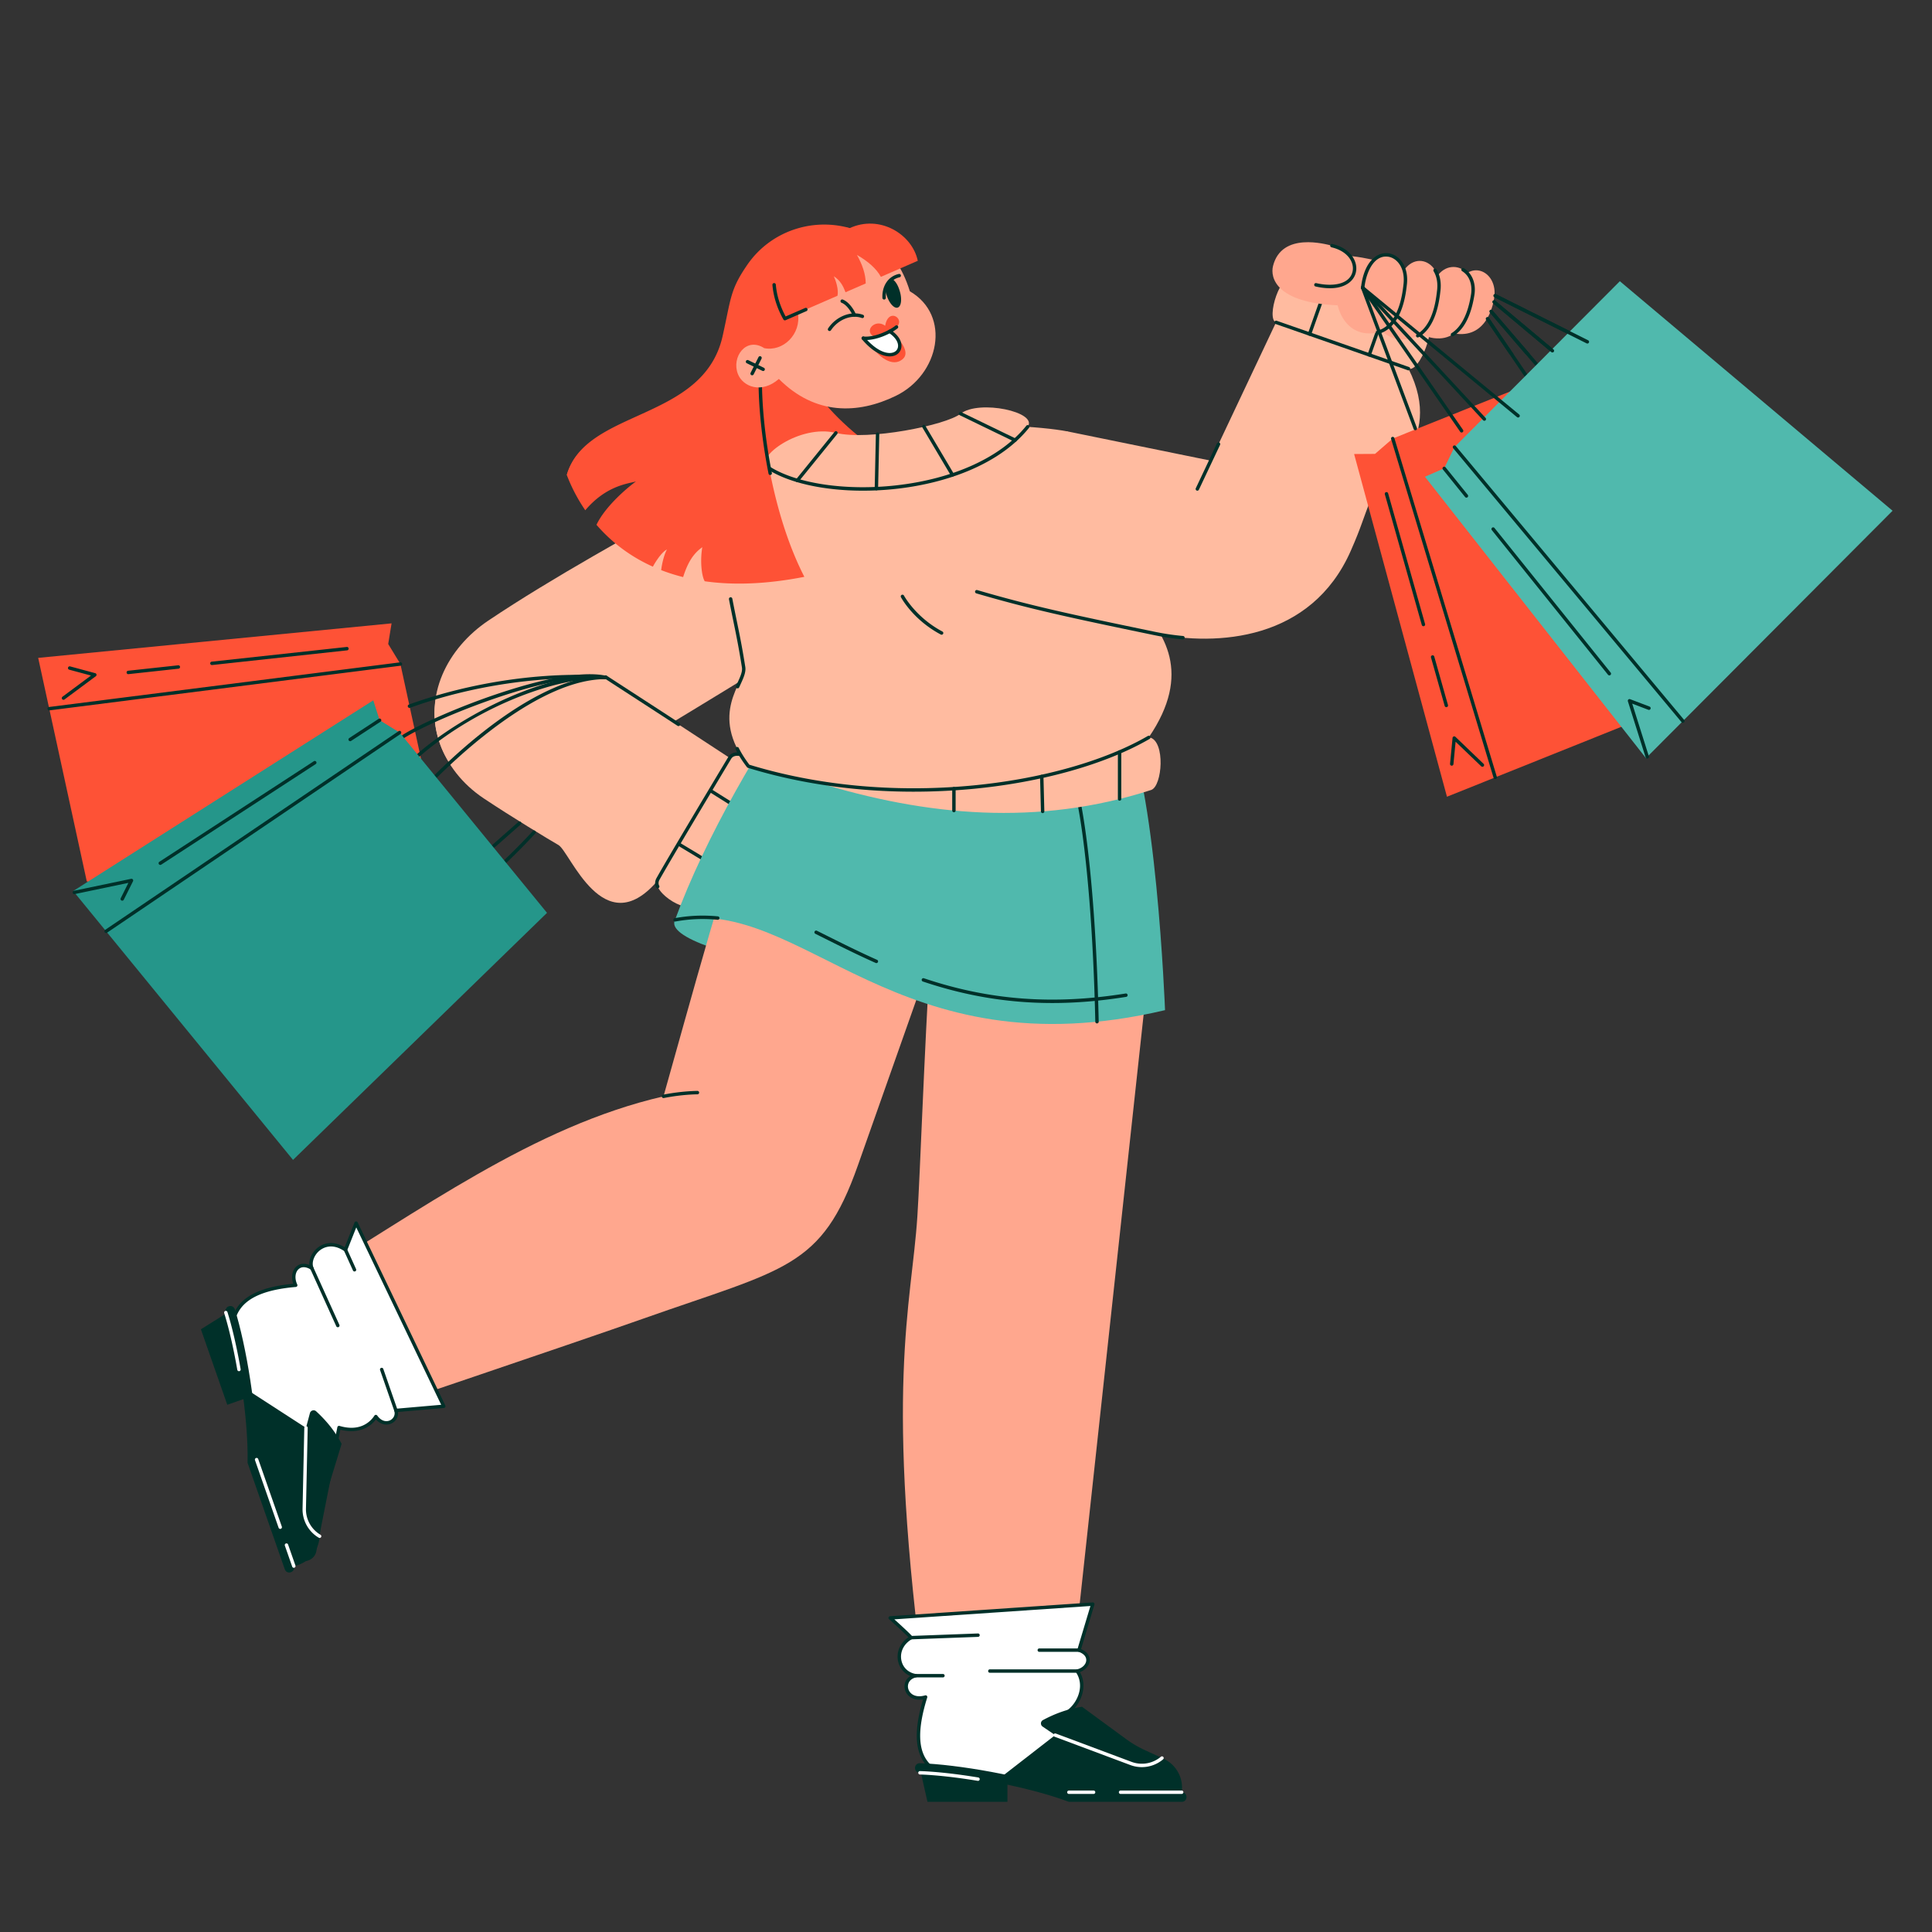 <svg xmlns="http://www.w3.org/2000/svg" fill="none" viewBox="0 0 560 560" width="560" height="560"><rect x="0" y="0" width="560" height="560" fill="#333333" stroke="none"/><defs><clipPath id="assetClipPath_i8ZDWts2"><path d="m0 0 h 1700 v 1700 h -1700 v -1700 z" id="path_Imp4uAY7" fill="#ffffff" /></clipPath><clipPath id="clipPath__a63qHmY"><path d="m0 0 h 90.458 v 85.573 h -90.458 v -85.573 z" id="path_m8rDfOyR" /></clipPath><clipPath id="clipPath_JqfxCBYJ"><path d="m0 0 h 1137.499 v 1387.664 h -1137.499 v -1387.664 z" id="path_xMCYKEbS" /></clipPath><clipPath id="clipPath_5yiyQY7P"><path d="m0 0 h 263.605 v 391.934 h -263.605 v -391.934 z" id="path_BQs7huj-" /></clipPath><clipPath id="clipPath_5FZkmqYW"><path d="m0 0 h 417.097 v 404.895 h -417.097 v -404.895 z" id="path_dYvIjLRZ" /></clipPath><clipPath id="clipPath_0lCqk6JG"><path d="m0 0 h 268.597 v 391.934 h -268.597 v -391.934 z" id="path_smCz27KJ" /></clipPath><clipPath id="clipPath_F_UK6z2B"><path d="m0 0 h 90.458 v 52.737 h -90.458 v -52.737 z" id="path_bImo4rFN" /></clipPath><clipPath id="clipPath_WY4oV2hy"><path d="m0 0 h 139.004 v 129.565 h -139.004 v -129.565 z" id="path_RZQ_nH9b" /></clipPath><clipPath id="clipPath_U0w53phx"><path d="m0 0 h 179.419 v 174.474 h -179.419 v -174.474 z" id="path_B44zeRjF" /></clipPath><clipPath id="clipPath_i8BYZhLu"><path d="m0 0 h 417.097 v 404.895 h -417.097 v -404.895 z" id="path_uPzYog45" /></clipPath></defs><g transform="" data-asset-index="0"><g clip-path="url(#assetClipPath_i8ZDWts2)" transform="scale(0.329 0.329)" data-asset-index="0"><defs /><g transform="translate(1309.0 259.0) rotate(0.0 45.5 43.0) translate(0.0 0.0) scale(1.006 1.005)" id="oWoMY_hzqH4qkuKX4cEBh"><g clip-path="url(#clipPath__a63qHmY)" transform="matrix(1 0 0 1 0 0)" id="vTT_bQy86dL-VoqdDyCYu"><g fill="#003029" id="cliS23zy2Gd_F4rMly8jP"><path d="M58.334 51.275c-.34 0-.682-.115-.963-.351L6.282 8.103a1.502 1.502 0 0 1-.186-2.114 1.504 1.504 0 0 1 2.114-.185l51.088 42.821a1.5 1.5 0 0 1-.964 2.65zm5.348 34.298a1.5 1.5 0 0 1-1.139-.523L3.536 16.3a1.5 1.5 0 1 1 2.276-1.953l59.008 68.75a1.5 1.5 0 0 1-1.138 2.476zm-19.914 0c-.481 0-.953-.23-1.243-.658L.258 22.565a1.5 1.5 0 1 1 2.483-1.684l42.267 62.351a1.5 1.5 0 0 1-1.24 2.341zm45.189-42.127a1.5 1.5 0 0 1-.67-.158L7.486 2.842A1.5 1.5 0 0 1 8.829.158L89.63 40.604a1.5 1.5 0 0 1-.673 2.842z" fill="#003029" id="sInhaDQAkrgx9yyQz-74D" /></g></g></g><g transform="translate(177.0 197.0) rotate(0.0 570.0 695.0) scale(1.002 1.002)" id="i3u4Prd4hMkTJvED8GJKv"><g clip-path="url(#clipPath_JqfxCBYJ)" transform="matrix(1 0 0 1 0 0)" id="BZrMBjrXVUNaN4x3FNQbB"><path d="M416.891 612.177c-15.958 30.511 224.256 72.247 408.319 69.966-164.245-51.934-361.587-98.246-408.319-69.966z" fill="#50B9AD" id="KhQHgoLWOHyiJzDMhGixa" /><path d="M533.437 124.768c-8.093 14.761 43.522 75.002 112.526 102.234-77.476 118.182-287.246-49.685-324.267-5.983 17.617-58.531 116.681-38.808 137.274-110.639 9.465-33.016 88.652-11.487 74.467 14.388z" fill="#FE5236" id="nFYeoIRTonl-xOc-ZytxF" /><path d="M424.01 247.951c28.422-15.008 61.068-30.336 93.177-41.116 35.596-11.95 85.51-22.946 123.599-27.269 40.921-4.644 98.373-1.37 121.618 3.238L708.241 318.42l-191.927 38.714c.001 0-130.898-88.804-92.304-109.183z" fill="#FFBBA0" id="iKoKbpvTaJFjKXbn0C5SW" /><path d="m762.371 1308.537 69.959-644.686s-187.857-73.776-190.718-26.887c-5.86 96.031-9.2 198.093-11.654 235.889-5.138 79.118-29.601 150.359 7.241 422.643-18.592 59.335 5.877 72.207 49.908 74.013 27.285 1.12 74.071 1.781 130.754 1.667 15.416-.029-55.49-62.639-55.49-62.639z" fill="#FFA78E" id="tejxTF0b3Spmzj9zOHmRJ" /><path d="m784.176 1213.834-178.098 12.121s16.424 14.674 18.383 17.362c-16.085 8.936-12.511 30.894 4.085 33.447-14.553 3.319-9.191 24 8.651 18.734-18.592 59.335 5.878 72.207 49.908 74.013 27.285 1.12 67.122 4.567 123.773 6.491 15.408.523 28.278-1.083 38.218-3.224 8.199-1.766 8.985-13.143 1.095-15.987l-23.924-8.626-63.897-39.627c8.899-5.987 17.325-22.455 8.133-35.859 10.511-2.26 13.906-14.285 1.532-18.383z" fill="#FFFFFF" id="jfqihcMYONI2lJFASZmt8" /><path d="M816.737 1377.601c-1.959 0-3.929-.033-5.91-.101-35.393-1.202-64.301-3.004-87.53-4.45-13.963-.87-26.021-1.621-36.254-2.041-27.757-1.14-43.091-6.589-51.274-18.221-8.161-11.601-8.417-29.687-.77-55.239-5.2.894-9.821-.286-12.939-3.378-2.942-2.916-4.087-7.112-2.99-10.951.741-2.592 2.419-4.722 4.799-6.185-5.779-2.327-9.844-7.264-10.987-13.646-1.417-7.915 2.194-15.752 9.271-20.427-3.13-3.259-11.458-10.873-17.073-15.891a1.498 1.498 0 0 1 .898-2.614l178.098-12.121a1.48 1.48 0 0 1 1.274.561c.307.385.406.896.264 1.366l-11.737 39.115c4.992 2.072 7.793 5.761 7.56 10.069-.24 4.429-3.677 8.379-8.602 10.125 2.897 5.073 3.82 10.88 2.666 16.919-1.316 6.887-5.332 13.686-10.472 17.928l61.896 38.386 23.776 8.572c4.234 1.526 6.775 5.411 6.475 9.896-.302 4.498-3.349 8.019-7.763 8.97-10.367 2.233-21.335 3.358-32.676 3.358zm-179.54-83.604a1.499 1.499 0 0 1 1.431 1.948c-8.124 25.928-8.257 43.957-.406 55.117 7.485 10.641 22.58 15.868 48.944 16.949 10.265.421 22.338 1.174 36.318 2.044 23.209 1.446 52.095 3.246 87.445 4.447 13.197.45 25.934-.626 37.852-3.192 3.732-.803 5.242-3.862 5.401-6.237.158-2.364-.925-5.583-4.499-6.872l-23.924-8.626a1.44 1.44 0 0 1-.282-.137l-63.897-39.627a1.498 1.498 0 0 1-.046-2.519c4.4-2.959 9.514-9.476 11.021-17.362 1.135-5.939-.002-11.611-3.287-16.402a1.499 1.499 0 0 1 .922-2.315c4.661-1.002 8.054-4.261 8.252-7.925.179-3.303-2.328-6.062-6.877-7.568a1.499 1.499 0 0 1-.965-1.854l11.518-38.387-172.396 11.733c4.835 4.36 14.384 13.07 15.953 15.222.253.348.345.787.253 1.207a1.505 1.505 0 0 1-.736.988c-6.973 3.874-10.645 11.031-9.355 18.233 1.185 6.615 6.143 11.374 12.939 12.42a1.5 1.5 0 0 1 .105 2.946c-3.63.827-6.089 2.894-6.925 5.818-.797 2.787.053 5.851 2.218 7.997 2.833 2.81 7.426 3.543 12.6 2.017.139-.043.281-.063.423-.063z" fill="#003029" id="Yta8BWxoM8-kfU3C8NQvi" /><path d="M624.46 1244.816a1.5 1.5 0 0 1-.055-2.999l58.811-2.184c.836-.036 1.524.615 1.555 1.443s-.615 1.523-1.443 1.555l-58.811 2.184-.057.001zm146.044 29.362h-76.816a1.5 1.5 0 0 1 0-3h76.816a1.5 1.5 0 0 1 0 3zm1.532-18.383h-34.878a1.5 1.5 0 0 1 0-3h34.878a1.5 1.5 0 0 1 0 3zm-119.582 22.468h-23.907a1.5 1.5 0 0 1 0-3h23.907a1.5 1.5 0 0 1 0 3z" fill="#003029" id="r66LgN7N2RnorVznguShS" /><path d="M366.489 466.75c19.595-10.236 106.615-63.759 106.615-63.759 51.157-59.529-7.874-175.347-50.408-154.578-38.295 21.726-112.703 62.166-170.058 100.699-35.99 24.179-57.539 66.57-42.223 108.738 21.681 59.694 91.223 42.777 156.074 8.9z" fill="#FFBBA0" id="DSKcMQhyxKLxuOGgI358d" /><path d="M408.537 580.841c40.521 24.264 81.223 49.576 81.223 49.576 61.641 21.2 70.937-34.962 81.963-91.941L467.621 470.65z" fill="#FFA78E" id="qnAiZ_vWg96fPcjQnpwq4" /><path d="M499.013 492.113c23.781-1.569 58.692-2.541 80.529 2.512 21.838 5.053 18.343 30.656-7.431 33.681s-49.36 3.692-52.545 3.762c-17.891.396-48.012-38.143-20.553-39.955z" fill="#FFA78E" id="KkT5aeYane9qQbsxwYLZz" /><path d="M488.456 556.127a24.97 24.97 0 0 1-4.394-.383c-.816-.145-1.359-.924-1.214-1.739s.923-1.364 1.74-1.214c6.779 1.207 14.363-.854 21.352-5.801 7.096-5.022 11.554-11.562 12.146-15.165a1.5 1.5 0 0 1 1.447-1.256c1.029-.023 25.515-.597 52.403-3.753a1.5 1.5 0 1 1 .35 2.98c-24.058 2.824-46.211 3.591-51.518 3.742-1.426 4.963-6.607 11.31-13.094 15.901-6.198 4.385-12.877 6.688-19.218 6.688z" fill="#003029" id="hgqZ58xS2G4-oC9WkQMnn" /><path d="M546.878 560.456c34.495 22.86 46.674 14.751 51.922 7.142 10.826-15.697-10.74-34.862-21.521-41.291-17.088-10.19-28.679-4.583-31.878 1.475-4.9 9.277-2.505 22.143 19.739 36.512z" fill="#FFA78E" id="a9va32BvKzcIc6G8N8Pli" /><path d="M565.14 565.795c-.102 0-.206-.01-.309-.032l-18.261-3.839a1.499 1.499 0 1 1 .618-2.935l11.128 2.339c-10.427-8.007-21.494-20.511-14.241-34.245 1.746-3.306 5.235-5.9 9.572-7.117 4.941-1.387 13.185-1.635 24.401 5.054a58.768 58.768 0 0 1 4.273 2.83 1.5 1.5 0 0 1-1.757 2.431 55.568 55.568 0 0 0-4.052-2.685c-10.302-6.144-17.679-5.972-22.054-4.742-3.497.981-6.386 3.085-7.73 5.629-5.701 10.795.947 22.743 19.227 34.551a1.5 1.5 0 0 1-.815 2.761z" fill="#003029" id="yKQW9ALcpELPj06UT-MHL" /><path d="M529.3 585.484c34.495 22.86 46.674 14.751 51.922 7.142 10.826-15.697-10.74-34.862-21.521-41.291-17.088-10.19-28.679-4.583-31.878 1.475-4.9 9.277-2.505 22.143 19.739 36.512z" fill="#FFA78E" id="Rwaq04ePmSxZ_7Ka6Nkm" /><path d="M547.56 590.823c-.279 0-.561-.078-.812-.24-11.298-7.297-28.952-22-20.251-38.472 1.746-3.306 5.234-5.899 9.571-7.116 4.94-1.387 13.185-1.636 24.402 5.054 4.957 2.956 10.463 7.447 14.73 12.015 5.76 6.167 9.295 12.444 10.224 18.153a1.5 1.5 0 0 1-2.961.481c-1.856-11.41-15.088-23.04-23.53-28.074-10.302-6.144-17.68-5.97-22.055-4.742-3.496.981-6.386 3.085-7.729 5.629-5.702 10.796.947 22.743 19.227 34.551a1.5 1.5 0 0 1-.816 2.761z" fill="#003029" id="yG32D0Eb7AiqM87dGmGJs" /><path d="M508.761 608.66c34.495 22.86 46.674 14.751 51.922 7.142 10.826-15.697-10.74-34.862-21.521-41.291-17.088-10.19-28.679-4.583-31.878 1.475-4.9 9.277-2.505 22.143 19.739 36.512z" fill="#FFA78E" id="DkEjD1HiVhdIGnT1xZIhO" /><path d="M527.021 613.999c-.279 0-.561-.078-.812-.24-11.298-7.297-28.952-22-20.251-38.472 1.746-3.306 5.234-5.899 9.571-7.116 4.94-1.386 13.185-1.636 24.402 5.054 7.444 4.438 26.474 19.347 25.147 34.817a1.5 1.5 0 1 1-2.989-.256c1.061-12.376-13.97-26.187-23.694-31.985-10.302-6.144-17.68-5.97-22.055-4.742-3.496.981-6.386 3.085-7.729 5.629-5.702 10.796.947 22.743 19.227 34.551a1.5 1.5 0 0 1-.817 2.76z" fill="#003029" id="DsOp2fOZE-l8U-hwLHqa" /><path d="M489.76 630.417c34.495 22.86 46.627 14.806 51.875 7.198 10.826-15.697-10.74-34.862-21.521-41.291-17.088-10.19-28.679-4.583-31.878 1.475-4.9 9.277-2.505 22.143 19.739 36.512z" fill="#FFA78E" id="WEKUTV2s4j9xTMvWxaDZM" /><path d="M507.973 635.811c-.279 0-.561-.078-.812-.24-11.298-7.297-28.951-22-20.251-38.472 1.746-3.306 5.234-5.899 9.571-7.116 4.941-1.387 13.185-1.635 24.402 5.054 10.281 6.13 25.478 20.152 25.208 33.653a1.5 1.5 0 0 1-1.499 1.47h-.031a1.5 1.5 0 0 1-1.47-1.529c.243-12.137-14.436-25.466-23.745-31.017-10.302-6.144-17.68-5.97-22.055-4.742-3.496.981-6.386 3.085-7.729 5.629-5.702 10.795.947 22.743 19.227 34.551a1.5 1.5 0 0 1-.816 2.759z" fill="#003029" id="OIGh78Jx8rI4_N7twH5p" /><path d="M476.175 477.146S393 422.707 363.644 403.469c-72.628-47.595-145.398-17.668-154.111 4.422-11.433 28.984.49 71.664 39.118 97.467 23.467 15.676 57.534 36.338 65.757 41.054 10.244 5.875 39.485 86.917 86.926 31.592z" fill="#FFBBA0" id="fPzlu6U-ah1yhbC0SnYg8" /><path d="M419.896 441.808a1.49 1.49 0 0 1-.82-.245c-11.9-7.791-26.387-17.185-39.168-25.474-10.338-6.704-19.266-12.494-24.84-16.146a1.5 1.5 0 0 1 1.645-2.509c5.568 3.648 14.493 9.437 24.827 16.138 12.784 8.291 27.273 17.687 39.179 25.481a1.5 1.5 0 0 1-.823 2.755z" fill="#003029" id="SYbzKhnWpjbT5VmE_kZ" /><path d="M499.013 492.113c-7.245 13.624-55.683 96.7-60.429 104.818-7.915 13.538-43.146-9.078-36.932-20.268 9.935-17.889 56.134-94.881 63.303-106.86 7.17-11.979 40.152 10.849 34.058 22.31z" fill="#FFBBA0" id="SrVjxq5QSqrQ5ZMVI0k0G" /><path d="M401.654 584.409c-.528 0-1.04-.28-1.314-.774-2.064-3.731-.096-7.517-.012-7.676 9.09-16.369 47.869-81.1 60.613-102.371l2.728-4.555c3.283-5.483 11.354-5.485 21.065-.002 10.681 6.031 19.438 16.577 15.604 23.786a1.499 1.499 0 1 1-2.649-1.408c2.294-4.315-2.957-13.287-14.43-19.766-6.087-3.438-14.196-5.779-17.015-1.069l-2.729 4.556c-12.737 21.261-51.497 85.96-60.551 102.262.001 0-1.262 2.508.001 4.792a1.501 1.501 0 0 1-1.311 2.225z" fill="#003029" id="e2XiWnFfW4eGIHAunFvHg" /><path d="M483.212 522.18c-.273 0-.549-.074-.798-.23l-34.883-21.953a1.5 1.5 0 1 1 1.598-2.539l34.883 21.953a1.499 1.499 0 0 1-.8 2.769zm-26.71 46.835a1.49 1.49 0 0 1-.774-.216l-35.913-21.673a1.5 1.5 0 0 1 1.55-2.568l35.913 21.673a1.5 1.5 0 0 1-.776 2.784z" fill="#003029" id="tuLoU2XgH4KIo4dRDca5i" /><path d="M722.979 400.058c-80.914-41.809-184.141-46.428-229.218 77.49-30.769 84.587-64.635 210.761-87.027 289.827-114.511 26.425-213.44 100.382-323.67 166.772l40.288 119.228s205.196-69.22 266.043-90.717c124.113-43.85 156.321-43.949 188.224-134.479 28.89-81.979 100.266-283.954 100.266-283.954s126.007-102.359 45.094-144.167z" fill="#FFA78E" id="qcwK1yI-j9mTPi3rUyfG3" /><path d="m213.557 1039.87-77.073-161.014-9.34 23.497c-18.878-13.115-33.876 5.72-29.57 16.155-11.521-7.44-19.563 3.666-14.211 14.961-55.994 4.742-63.123 29.526-51.304 70.477l49.153 163.738c3.064 10.208 17.948 8.772 19.004-1.834l21.235-107.267c15.304 4.531 26.518-.579 32.375-9.674 7.93 11.138 20.332 3.504 17.648-5.369z" fill="#FFFFFF" id="FF2xSlD7HllWSGrMUMxy5" /><path d="M90.505 1176.119c-4.308 0-9.044-2.385-10.731-8.003l-49.153-163.738c-6.97-24.15-6.569-40.01 1.295-51.439 7.958-11.565 24.094-18.372 49.289-20.781-2.031-5.836-.982-11.873 2.807-15.196 3-2.629 7.1-3.057 11.37-1.299-.422-5.183 2.298-11.174 7.17-15.094 6.727-5.412 15.542-5.549 23.874-.472l8.663-21.794a1.499 1.499 0 0 1 2.747-.093l77.073 161.014a1.5 1.5 0 0 1-1.222 2.142l-40.406 3.523c.481 4.124-1.659 8.074-5.604 10.01-3.568 1.751-9.124 1.744-13.773-3.481-6.841 9.056-18.309 12.385-31.296 9.044L101.7 1166.073c-.662 6.293-5.536 9.554-10.089 9.993a11.57 11.57 0 0 1-1.106.053zm-.1-258.526c-1.673 0-3.177.54-4.414 1.624-3.212 2.817-3.736 8.414-1.273 13.61a1.499 1.499 0 0 1-1.229 2.137c-25.411 2.152-41.472 8.588-49.101 19.675-7.308 10.621-7.582 25.7-.889 48.892l49.148 163.722c1.435 4.779 5.568 6.129 8.675 5.827 3.105-.3 6.906-2.412 7.4-7.378.005-.048.012-.096.021-.143l21.235-107.267a1.498 1.498 0 0 1 1.897-1.147c18.844 5.578 27.739-4.469 30.688-9.049.27-.418.729-.676 1.226-.688.504.006.969.225 1.257.63 3.779 5.308 8.319 5.632 11.308 4.165 2.588-1.271 4.844-4.388 3.682-8.229a1.496 1.496 0 0 1 1.306-1.928l39.926-3.482-74.658-155.967-8.073 20.311a1.5 1.5 0 0 1-2.249.678c-10.995-7.639-18.947-3.02-21.855-.68-4.916 3.955-7.319 10.558-5.473 15.031a1.5 1.5 0 0 1-2.201 1.832c-2.241-1.448-4.411-2.176-6.354-2.176z" fill="#003029" id="UFXdcPhGncRSzqh-jPOAM" /><path d="M81.694 1180.392a27.888 27.888 0 0 0 22.543-24.724l1.731-17.987a96.983 96.983 0 0 1 3.893-19.395l13.865-45.396c-5.48-10.57-13.068-20.038-22.397-28.596-1.845-1.692-4.835-.79-5.48 1.629l-3.444 12.91-51.544-33.363 4.007 61.929z" fill="#003029" id="xwFthYzvCW3omwWemJXb6" /><path d="M21.912 957.485c9.649 30.706 20.045 90.632 19.11 132.069l32.718 93.618c1.863 5.33 9.816 2.55 7.954-2.78l-32.718-93.618c.935-41.437-9.46-101.362-19.11-132.068-1.909-5.463-9.863-2.684-7.954 2.779z" fill="#003029" id="nQyU2srngFCJ5R4Z25Ak" /><path d="M104.382 1155.645c-.258 0-.52-.066-.758-.207a28.907 28.907 0 0 1-14.248-25.525l1.528-71.112c.018-.828.71-1.48 1.532-1.468a1.502 1.502 0 0 1 1.468 1.532l-1.528 71.112a25.909 25.909 0 0 0 12.768 22.875 1.5 1.5 0 0 1-.762 2.793z" fill="#FFFFFF" id="IGn0icV28omzpN88mMJwI" /><path d="m0 972.175 23.194 66.367 18.559-6.486c-3.245-25.898-10.148-55.351-17.323-75.146z" fill="#003029" id="H1Ug-0aJURUzC1y2Wntp5" /><path d="M69.745 1147.704a1.5 1.5 0 0 1-1.416-1.005l-20.77-59.43a1.5 1.5 0 0 1 2.832-.99l20.77 59.43a1.5 1.5 0 0 1-1.416 1.995zm11.949 34.188a1.5 1.5 0 0 1-1.416-1.005l-6.452-18.461a1.5 1.5 0 0 1 2.832-.99l6.452 18.461a1.5 1.5 0 0 1-1.416 1.995zm-48.223-172.851a1.501 1.501 0 0 1-1.476-1.241c-3.365-19.239-7.455-36.948-11.513-49.864a1.5 1.5 0 1 1 2.862-.9c4.097 13.038 8.219 30.882 11.607 50.246a1.5 1.5 0 0 1-1.48 1.759z" fill="#FFFFFF" id="TdWW5zS94rQBE-JQiu_cb" /><path d="M862.354 1379.239a27.887 27.887 0 0 0-15.903-29.438l-16.409-7.568a96.985 96.985 0 0 1-17.025-10.074l-38.28-28.065c-11.786 1.686-23.228 5.725-34.384 11.709-2.206 1.183-2.34 4.304-.27 5.711l11.051 7.511-48.501 37.651 59.784 16.649z" fill="#003029" id="dVDql04XhHcxHiwwgsngU" /><path d="M632.205 1362.132c32.17 1.021 92.17 10.979 130.979 25.532h99.17c5.646 0 5.646-8.425 0-8.425h-99.17c-38.808-14.553-98.808-24.511-130.979-25.532-5.787 0-5.787 8.425 0 8.425z" fill="#003029" id="W-f78pLltl-LubvkqG4Yy" /><path d="M827.335 1357.159c-3.398 0-6.818-.6-10.1-1.825l-66.626-24.904a1.5 1.5 0 0 1 1.05-2.811l66.626 24.904a25.906 25.906 0 0 0 25.806-4.507 1.5 1.5 0 0 1 1.941 2.287 28.895 28.895 0 0 1-18.697 6.856z" fill="#FFFFFF" id="D3M1ZyR0jTknefEXyjXkX" /><path d="M638.844 1387.664h70.303v-19.66c-25.519-5.481-55.6-8.682-76.654-8.438z" fill="#003029" id="J09uhPc-pYvzcxH2XTLLd" /><path d="M862.354 1380.739h-53.723a1.5 1.5 0 0 1 0-3h53.723a1.5 1.5 0 0 1 0 3zm-179.08-11.505c-.081 0-.163-.006-.245-.02-19.268-3.171-37.334-5.153-50.871-5.583a1.5 1.5 0 0 1 .095-2.998c13.664.434 31.869 2.43 51.262 5.62a1.5 1.5 0 0 1-.241 2.981zm101.629 11.505h-21.719a1.5 1.5 0 0 1 0-3h21.719a1.5 1.5 0 0 1 0 3z" fill="#FFFFFF" id="YwNhoWqsbvlJSh1CvMLCN" /><path d="M532.849 399.747c-39.613 55.18-89.143 139.055-115.958 212.43 113.745-20.808 193.19 135.319 430.83 79.404 0 0-7.949-206.079-37.513-254.334-16.784-27.395-40.41-52.68-40.41-52.68z" fill="#50B9AD" id="yIrfFUh_VpClxX-DR0PTf" /><path d="M787.903 703.245a1.5 1.5 0 0 1-1.499-1.468c-1.627-75.784-7.251-146.261-15.044-188.527a1.5 1.5 0 0 1 2.95-.544c7.821 42.415 13.463 113.072 15.094 189.007a1.5 1.5 0 0 1-1.468 1.532h-.033z" fill="#003029" id="YluuEJ-fKmy29RUb7z4gu" /><path d="M446.222 237.725c3.982 21.725 29.431 138.81 30.963 152.315s-31.66 40.32 4.168 87.029c127.162 39.072 275.423 19.157 352.019-25.268 38.678-56.557 13.793-92.657-11.489-118.723 0 0-1.676-61.044-49.745-120.255z" fill="#FFBBA0" id="XRfYTQKldPkyG7vk50kKh" /><path d="M471.898 408.647a1.5 1.5 0 0 1-1.364-2.123c.324-.71.645-1.405.959-2.086 2.683-5.81 4.802-10.399 4.209-14.164-2.709-17.207-4.987-28.286-7.399-40.016-1.251-6.086-2.545-12.379-3.996-19.955a1.499 1.499 0 0 1 1.191-1.755c.814-.157 1.6.377 1.755 1.191 1.447 7.556 2.739 13.839 3.988 19.915 2.419 11.765 4.704 22.877 7.424 40.153.734 4.664-1.667 9.865-4.448 15.888a492.85 492.85 0 0 0-.954 2.074 1.5 1.5 0 0 1-1.365.878z" fill="#003029" id="r2lFLbrp_6z6B50BDhW" /><path d="M540.917 490.991c97.26 30.041 195.288 39.084 294.689 6.969 9.745-3.521 12.56-42.585-1.234-46.159zM945.328 86.82 887.89 208.429l-125.485-25.625c-78.423 3.264-124.43 123.972-80.214 140.87 45.229 13.234 77.662 20.413 156.527 36.748 54.638 11.317 137.523 6.351 172.34-72.766 10.094-22.937 9.949-26.495 18.954-48.462 6.276-15.31 65.106-45.234 31.746-111.648-14.602-5.106-116.43-40.726-116.43-40.726z" fill="#FFBBA0" id="SVoRkYl4U6MIIiTTEU7" /><path d="M945.328 86.82c-9.02-3.115 3.7-45.494 17.206-40.822 6.774 2.343 107.229 36.062 115.085 38.998 9.537 3.564-5.689 46.198-15.862 42.551-8.486-3.043-110.688-38.744-116.429-40.727z" fill="#FFBBA0" id="tVWuA7mhnjdl106teFe3H" /><path d="M863.48 365.592c-.045 0-.091-.002-.137-.006a221.887 221.887 0 0 1-24.931-3.695c-76.898-15.927-110.326-23.224-156.644-36.777a1.5 1.5 0 1 1 .842-2.879c46.212 13.521 79.597 20.809 156.41 36.718a218.96 218.96 0 0 0 24.593 3.645 1.5 1.5 0 0 1-.133 2.994zm198.277-236.544c-.168 0-.339-.028-.506-.088-8.283-2.97-110.761-38.77-116.412-40.721a1.501 1.501 0 0 1 .979-2.836c5.652 1.952 108.158 37.761 116.445 40.732a1.5 1.5 0 0 1-.506 2.913zM876.125 234.837a1.5 1.5 0 0 1-1.356-2.141l18.63-39.443a1.5 1.5 0 0 1 2.713 1.281l-18.63 39.443a1.5 1.5 0 0 1-1.357.86z" fill="#003029" id="RHfPz3YPjGsGHifdu40ho" /><path d="M974.792 98.618a1.5 1.5 0 0 1-1.414-2l14.81-41.871a1.5 1.5 0 1 1 2.828 1l-14.81 41.871a1.5 1.5 0 0 1-1.414 1zm52.469 18.324a1.5 1.5 0 0 1-1.414-2l15.04-42.522a1.499 1.499 0 1 1 2.828 1l-15.04 42.522a1.5 1.5 0 0 1-1.414 1z" fill="#003029" id="WW_yMie6bysWNR0upaEET" /><path d="M558.352 184.031c28.423 6.971 96.593-6.714 109.614-16.868 16.219-12.648 68.403-1.501 58.979 11.488-50.043 62.301-181.787 67.301-229.198 35.22-10.567-8.137 28.505-37.713 60.605-29.84z" fill="#FFBBA0" id="DLDKS-CBA1OFx3aa5nHfD" /><path d="M715.859 191.874c-.219 0-.442-.048-.653-.151l-47.894-23.21a1.5 1.5 0 1 1 1.308-2.699l47.894 23.21a1.5 1.5 0 0 1-.655 2.85zm-55.022 30.553a1.5 1.5 0 0 1-1.292-.735l-25.183-42.456a1.499 1.499 0 1 1 2.58-1.53l25.183 42.456a1.499 1.499 0 0 1-1.288 2.265zm-66.906 12.088h-.033a1.5 1.5 0 0 1-1.467-1.532l1.039-47.867c.018-.828.719-1.513 1.532-1.467a1.5 1.5 0 0 1 1.467 1.532l-1.039 47.867a1.5 1.5 0 0 1-1.499 1.467zm-69.52-7.126a1.5 1.5 0 0 1-1.164-2.445l33.94-41.858a1.5 1.5 0 0 1 2.33 1.89l-33.94 41.858a1.497 1.497 0 0 1-1.166.555z" fill="#003029" id="csVNM7elV9FIjabxEIn10" /><path d="M582.138 234.837c-34.67 0-66.379-6.967-85.232-19.724a1.5 1.5 0 1 1 1.681-2.484c23.188 15.69 67.388 22.573 112.605 17.535 50.57-5.635 92.334-24.753 114.583-52.452a1.5 1.5 0 1 1 2.339 1.879c-30.779 38.318-91.96 55.246-145.976 55.246z" fill="#003029" id="ITmB51R807arRprxUu-" /><path d="M999.467 71.845s-18.112-9.252-21.188-16.502c-5.891-13.886 4.95-29.977 34.262-26.64 44.614 5.078 103.701 33.859 103.701 33.859l-24.162 25.932c-44.743-.962-72.819-7.314-92.613-16.649z" fill="#FFA78E" id="cKUqIsOIYjwOH7kcNveT3" /><path d="M999.467 71.845c-54.22-2.292-59.337-24.403-56.812-34.521 7.597-30.433 46.557-19.145 51.785-17.936 30.13 6.968 26.739 43.846-14.064 34.424z" fill="#FFA78E" id="ln9y01IS99Dk5diL8Y9Pq" /><path d="M992.687 56.834c-3.895 0-8.141-.519-12.647-1.56a1.5 1.5 0 1 1 .675-2.923c13.958 3.224 29.226 1.345 31.874-10.118 1.819-7.873-4.041-18.043-18.486-21.383a1.5 1.5 0 0 1 .675-2.923c16.343 3.779 22.88 15.692 20.733 24.981-1.22 5.282-5.06 9.481-10.811 11.825-3.434 1.4-7.487 2.101-12.013 2.101z" fill="#003029" id="nFd0r4Yq7QIlOcCXdLQJO" /><path d="M1078.962 76.137c4.772 13.227 14.816 19.591 25.168 20.778 27.206 3.122 32.607-26.921 33.231-33.294 2.439-24.904-28.297-34.919-35.271.144z" fill="#FFA78E" id="rykfodR_FGKq6mmTyk7c" /><path d="M1059.333 77.942c4.5 14.739 14.475 21.414 24.811 22.766 28.027 3.666 33.127-32.254 34.094-38.095 4.601-27.793-32.325-37.342-37.045.512z" fill="#FFA78E" id="kxCrSvcXmYRpRa3Jm5o4s" /><path d="M1100.46 99.07a1.5 1.5 0 0 1-.787-2.778c5.866-3.602 13.578-12.326 17.004-33.43l.081-.496c1.14-6.888-.301-15.893-7.764-20.512a1.5 1.5 0 1 1 1.579-2.55c7.299 4.516 10.803 13.541 9.146 23.553l-.079.486c-2.896 17.843-9.085 29.789-18.395 35.506-.246.15-.517.221-.785.221z" fill="#003029" id="e13u6scv6hepxjJC3iLmV" /><path d="M1028.994 77.153c4.262 16.062 14.135 23.348 24.498 24.504 31.173 3.479 34.162-36.974 34.849-42.295 3.963-30.67-31.787-40.336-37.167 1.193z" fill="#FFA78E" id="eNUJ4bwnCbyi3A2sMWcW_" /><path d="M1069.913 100.116a1.5 1.5 0 0 1-.752-2.799c9.482-5.483 15.394-17.968 17.571-37.109.048-.424.088-.773.122-1.038 1.088-8.419-1.013-14.047-2.967-17.286a1.5 1.5 0 1 1 2.569-1.55c3.156 5.231 4.322 11.877 3.373 19.221-.032.252-.071.586-.117.992-2.29 20.137-8.699 33.382-19.05 39.367a1.497 1.497 0 0 1-.749.202z" fill="#003029" id="DqLZii-U5CE5BeLN-f8rw" /><path d="M999.467 71.845c4.263 16.062 14.135 23.348 24.498 24.504 31.173 3.479 34.162-36.974 34.849-42.295 3.963-30.67-31.787-40.336-37.167 1.193z" fill="#FFA78E" id="pjH49L8sTZKZZDZfFHXDq" /><g fill="#003029" id="IaHee3I1WIbAOBAvuWIln"><path d="M1034.384 97.249a1.5 1.5 0 0 1-.37-2.954c15.927-4.07 21.403-23.67 23.191-39.396.048-.425.088-.774.122-1.039 1.9-14.704-5.592-23.74-13.606-24.776-11.666-1.516-18.745 12.149-20.586 26.354a1.5 1.5 0 1 1-2.975-.386c1.285-9.917 4.43-17.845 9.096-22.928 4.2-4.576 9.473-6.71 14.849-6.016 9.456 1.224 18.346 11.5 16.196 28.137-.032.252-.071.586-.117.993-1.895 16.663-7.845 37.47-25.429 41.963a1.431 1.431 0 0 1-.371.048zM416.889 613.678a1.5 1.5 0 0 1-.268-2.976c12.71-2.325 25.135-2.841 37.985-1.578a1.5 1.5 0 0 1-.294 2.986c-12.567-1.235-24.72-.73-37.151 1.543a1.48 1.48 0 0 1-.272.025zm-10.157 155.197a1.5 1.5 0 0 1-.291-2.972c16.476-3.283 30.014-3.321 30.148-3.321a1.5 1.5 0 1 1 0 3c-.132 0-13.392.041-29.562 3.264a1.568 1.568 0 0 1-.295.029zm-286.348 201.51a1.5 1.5 0 0 1-1.367-.882l-22.809-50.376a1.5 1.5 0 1 1 2.733-1.237l22.809 50.376a1.5 1.5 0 0 1-1.366 2.119zm14.684-49.022a1.502 1.502 0 0 1-1.368-.882l-7.923-17.51a1.5 1.5 0 0 1 2.733-1.236l7.923 17.51a1.501 1.501 0 0 1-1.365 2.118zm36.405 123.677a1.5 1.5 0 0 1-1.417-1.008l-12.509-35.999a1.5 1.5 0 1 1 2.834-.984l12.509 35.999a1.5 1.5 0 0 1-1.417 1.992zm636.291-537.636a1.5 1.5 0 0 1-1.5-1.5V464.6a1.5 1.5 0 1 1 3 0v41.303a1.5 1.5 0 0 1-1.5 1.501zm-67.663 10.94a1.5 1.5 0 0 1-1.499-1.462l-.776-30.715a1.5 1.5 0 0 1 1.462-1.538 1.491 1.491 0 0 1 1.537 1.461l.776 30.715a1.5 1.5 0 0 1-1.462 1.538l-.038.001zm-78.006-.775a1.5 1.5 0 0 1-1.5-1.5v-19.226a1.5 1.5 0 1 1 3 0v19.226a1.5 1.5 0 0 1-1.5 1.5z" fill="#003029" id="VYzCr-UaA2Yx8vxkIod3K" /><path d="M626.628 499.493c-50.882 0-100.496-7.096-145.716-20.99a1.507 1.507 0 0 1-.75-.521c-4.028-5.251-7.38-10.514-9.964-15.642a1.499 1.499 0 0 1 .665-2.014 1.499 1.499 0 0 1 2.015.665c2.438 4.837 5.59 9.81 9.375 14.786 59.411 18.181 126.459 24.571 193.937 18.476 60.97-5.506 117.987-21.453 156.429-43.749a1.5 1.5 0 1 1 1.505 2.595c-38.807 22.508-96.274 38.598-157.665 44.142a554.9 554.9 0 0 1-49.831 2.252zM513.473 85.065c-.525 0-1.03-.276-1.304-.758-5.136-9.018-8.229-18.378-9.454-28.616a1.499 1.499 0 1 1 2.978-.356c1.124 9.388 3.884 18.011 8.427 26.312l13.843-6.025a1.499 1.499 0 1 1 1.197 2.751l-15.089 6.567a1.486 1.486 0 0 1-.598.125zm235.111 600.249c-38.994 0-76.172-6.251-113.834-18.929a1.5 1.5 0 0 1 .957-2.843c57.477 19.347 113.84 23.601 177.378 13.39a1.5 1.5 0 1 1 .476 2.962c-22.423 3.604-43.965 5.42-64.977 5.42zm-154.67-35.109c-.204 0-.411-.042-.609-.13-15.772-7.021-30.496-14.377-44.735-21.491-2.797-1.397-5.569-2.782-8.32-4.15a1.5 1.5 0 0 1 1.335-2.686c2.752 1.369 5.527 2.754 8.325 4.153 14.21 7.099 28.903 14.439 44.615 21.435a1.5 1.5 0 0 1-.611 2.869zm57.357-288.717a1.5 1.5 0 0 1-.701-.175c-24.222-12.84-34.616-32.019-35.047-32.829a1.5 1.5 0 0 1 2.649-1.409c.102.191 10.433 19.198 33.804 31.588a1.5 1.5 0 0 1-.705 2.825z" fill="#003029" id="Yx9rA4jpp_ePjtuCrWz6i" /></g><path d="M524.874 78.602c.382 2.188-15.489 4.935-29.675 30.81-8.093 14.761-3.571 125.103 35.389 201.165-34.092 6.678-63.053 7.358-87.6 3.898-2.767-4.668-4.186-18.046-2.138-29.936-7.669 5.382-12.687 13.074-16.84 26.254a163.167 163.167 0 0 1-19.307-6.109c.712-6.023 2.652-13.836 5.078-18.177-5.077 2.553-10.851 12.255-12.383 15.128-21.237-9.521-37.415-22.698-49.585-36.796 8.078-17.054 28.963-34.073 34.707-38.094-7.905 1.997-26.629 4.085-44.56 25.299a149.172 149.172 0 0 1-16.264-31.026c16.66-58.531 120.19-46.77 137.041-122.176 7.491-33.519 6.48-40.632 21.864-62.874 21.603-31.234 62.582-43.66 98.82-28.976z" fill="#FE5236" id="oqJANjujsJndobauhacD9" /><path d="M500.56 221.06a1.5 1.5 0 0 1-1.469-1.208c-5.826-29.293-9.014-60.006-8.747-84.263a1.489 1.489 0 0 1 1.517-1.483 1.5 1.5 0 0 1 1.483 1.517c-.265 24.059 2.903 54.546 8.689 83.645a1.5 1.5 0 0 1-1.473 1.792z" fill="#003029" id="Uc7tnNJ0hAinpWeHqGZkb" /><path d="M623.351 59.525C610.2 16.458 576.511-5.906 534.692 9.713c-45.073 16.834-55.289 58.351-39.492 99.7-15.958-10.05-28.848 7.917-23.038 22.822 4.298 11.028 20.513 17.844 36.025 4.347 32.009 32.102 69.608 31.007 102.776 14.899 38.497-18.697 48.986-70.665 12.388-91.956z" fill="#FFA78E" id="DX9jEj6XRIuv8teSSrCGZ" /><path d="M484.671 133.383a1.501 1.501 0 0 1-1.339-2.174l6.956-13.851a1.501 1.501 0 0 1 2.681 1.347l-6.956 13.851a1.502 1.502 0 0 1-1.342.827z" fill="#003029" id="pqnTvYZcVpJay62AOAOZV" /><path d="M494.348 129.615c-.22 0-.444-.049-.656-.152l-13.749-6.694a1.5 1.5 0 0 1 1.313-2.697l13.749 6.694a1.5 1.5 0 0 1-.657 2.849z" fill="#003029" id="M8uPMbYwf-cHI_FPBg0FV" /><path d="M524.874 78.602c3.255 18.646-13.223 34.425-29.781 30.852-7.792-11.127-12.019-43.09-.744-67.672C510.205 7.211 555.395-4.244 579.42 6.993z" fill="#FE5236" id="VV1dnUww5BV3pHr7bZq5b" /><path d="M570.058 4.157c26.832-12.614 55.517 5.369 60.253 28.558l-32.413 14.106c-4.021-7.333-11.352-13.674-21.082-19.296 4.585 8.216 7.679 16.544 7.738 25.103l-17.761 7.73c-1.908-5.04-4.521-10.478-10.35-14.078 2.117 4.394 4.365 12.081 3.275 17.157l-46.246 20.127c-7.741-13.921-14.884-36.174-3.623-51.321z" fill="#FE5236" id="k8kFP1-5cQwA_4UtRog_f" /><path d="M600.724 66.787a1.5 1.5 0 0 1-1.496-1.414c-.504-8.784 3.768-18.714 14.448-21.099a1.5 1.5 0 0 1 .654 2.928c-8.961 2.001-12.537 10.482-12.106 17.999a1.5 1.5 0 0 1-1.5 1.586z" fill="#003029" id="fiH03cMl2S5q_zR75YoF1" /><path d="M614.406 59.133c2.212 7.133 1.419 13.717-1.771 14.706s-7.568-3.992-9.78-11.125c-.884-2.852-1.288-5.616-1.251-7.969 2.179-3.171 5.987-6.337 6.645-5.839 3.83 2.893 5.434 7.897 6.157 10.227zm-61.67 35.333a1.5 1.5 0 0 1-1.249-2.329c7.018-10.579 20.172-15.731 30.599-11.986a1.5 1.5 0 1 1-1.014 2.823c-9.165-3.291-20.808 1.359-27.085 10.821a1.495 1.495 0 0 1-1.251.671z" fill="#003029" id="qOnmwjmr_oGsZWy-MYURT" /><path d="M574.544 81.942a1.5 1.5 0 0 1-1.4-.961c-1.392-3.61-5.473-9.724-9.809-11.38a1.5 1.5 0 1 1 1.071-2.803c5.541 2.116 10.018 9.16 11.538 13.104a1.5 1.5 0 0 1-1.4 2.04z" fill="#003029" id="RECRHvDOJb7P3Aq-Oke" /><path d="M610.559 98.843c4.216 3.475 12.866 14.246 6.958 19.856-9.455 8.978-22.417-2.984-26.795-9.729 0 0 12.708 10.902 21.552 3.912 6.403-5.06-1.715-14.039-1.715-14.039zm-17.973.91c-10.758-4.862.231-16.661 9.042-9.931 2.916-16.683 18.03-5.754 9.967 1.106-5.961 4.505-12.288 7.484-19.009 8.825z" fill="#FE5236" id="dV2FBfAZPnJ6e_09In75z" /><path d="M605.633 94.77c9.785 6.385 10.589 14.269 6.642 18.112-4.586 4.466-16.305 3.854-29.879-12.103 8.056.427 15.849-1.205 23.237-6.009z" fill="#FFFFFF" id="zF2eNj-CouDk1jodIGaM" /><path d="M605.59 116.775c-.235 0-.472-.005-.711-.017-4.224-.198-12.91-2.411-23.626-15.008a1.5 1.5 0 1 1 2.286-1.944c9.981 11.733 17.743 13.78 21.481 13.955 2.583.119 4.79-.573 6.208-1.955 1.31-1.275 1.924-3.081 1.729-5.083-.355-3.653-3.324-7.553-8.144-10.698a1.5 1.5 0 1 1 1.64-2.513c5.669 3.7 9.04 8.288 9.49 12.92.285 2.927-.646 5.599-2.622 7.523-1.879 1.831-4.604 2.82-7.731 2.82z" fill="#003029" id="EfZqDx8JtSXO4IG6yG-Tr" /><path d="M584.562 102.376c-.779 0-1.548-.033-2.303-.103-.825-.076-1.432-.806-1.356-1.631s.805-1.439 1.631-1.356c10.362.957 23.427-5.732 28.118-9.524a1.5 1.5 0 1 1 1.885 2.333c-5.403 4.367-17.584 10.281-27.975 10.281zm-71.088-17.312a1.5 1.5 0 0 1-1.31-.768c-5.516-9.854-8.764-20.076-9.652-30.378a1.501 1.501 0 0 1 1.365-1.624c.83-.065 1.552.54 1.623 1.366.816 9.463 3.718 18.871 8.628 27.982l17.17-7.473a1.5 1.5 0 1 1 1.197 2.751l-18.425 8.019a1.476 1.476 0 0 1-.596.125z" fill="#003029" id="DfYc9RLWEHFN-C-QlvV" /></g></g><g transform="translate(1193.0 310.0) rotate(0.0 183.0 196.0) translate(0.0 0.0) scale(1.001 1)" id="sgRw4tVf5ji3-2m3HyvD"><g clip-path="url(#clipPath_5yiyQY7P)" transform="matrix(1 0 0 1 0 0)" id="HJCUKG0QW47lOkYUWTiRJ"><path d="M365.452 278.06 81.718 391.934 0 90.005l18.403-.114 15.581-13.525L224.261 0z" fill="#FE5236" id="JQYd4DD9qiE2cXiNxnksz" /><g fill="#003029" id="k6zCboGAD1Mt-RKgZSR"><path d="M81.161 313.029a1.501 1.501 0 0 1-1.443-1.092l-12.06-42.691a1.5 1.5 0 0 1 2.887-.817l12.06 42.691a1.5 1.5 0 0 1-1.444 1.909zm-20.148-71.323a1.501 1.501 0 0 1-1.443-1.092L27.039 125.456a1.5 1.5 0 0 1 2.887-.817l32.531 115.158a1.5 1.5 0 0 1-1.444 1.909zm51.902 123.842c-.374 0-.748-.139-1.039-.418l-22.549-21.656-1.906 19.75a1.495 1.495 0 0 1-1.637 1.349 1.5 1.5 0 0 1-1.349-1.638l2.204-22.833a1.5 1.5 0 0 1 2.532-.938l24.783 23.802a1.5 1.5 0 0 1-1.039 2.582zm11.283 10.837a1.5 1.5 0 0 1-1.435-1.066L32.549 76.8a1.5 1.5 0 1 1 2.872-.867l90.214 298.519a1.499 1.499 0 0 1-1.437 1.933z" fill="#003029" id="bGw1F9ONiFzN-JXbvOIXo" /></g></g></g><g transform="translate(1253.0 252.0) rotate(-95.764 210.5 203.5) scale(1.009 1.005)" id="O4qmD542xzGmZJQGeoe3b"><g clip-path="url(#clipPath_5FZkmqYW)" transform="matrix(1 0 0 1 0 0)" id="MkP8Nqul-LGywayP1zu1H"><path d="M193.767 404.895.49 168.006 264.333 0l5.595 17.532 17.554 10.842 129.615 158.861z" fill="#50B9AD" id="FdL1pf7iEQ202eBoi964c" /><g fill="#003029" id="UmdDSDT0vPr32bHzFuBSG"><path d="M77.076 145.007a1.5 1.5 0 0 1-.821-2.757L212.07 53.654a1.5 1.5 0 1 1 1.639 2.513L77.894 144.763a1.493 1.493 0 0 1-.818.244zM244.019 36.011a1.501 1.501 0 0 1-.824-2.755l25.91-16.979a1.501 1.501 0 0 1 1.645 2.509l-25.91 16.979a1.488 1.488 0 0 1-.821.246zM43.611 176.525a1.5 1.5 0 0 1-1.341-2.17l6.746-13.53-47.208 9.888a1.5 1.5 0 0 1-.615-2.937l50.24-10.522a1.5 1.5 0 0 1 1.65 2.138l-8.129 16.303c-.262.525-.793.83-1.343.83zm-14.182 28.448a1.499 1.499 0 0 1-.844-2.741L286.64 27.133a1.5 1.5 0 0 1 1.684 2.482L30.27 204.714a1.494 1.494 0 0 1-.841.259z" fill="#003029" id="R_JcfdloRsYPE-TIFun2D" /></g></g></g><g transform="translate(27.0 516.0) rotate(99.581 183.0 196.0) translate(0.0 0.0) scale(1.001 1)" id="dwH6YjFUS_o79Bps062E4"><g clip-path="url(#clipPath_0lCqk6JG)" transform="matrix(1 0 0 1 0 0)" id="B_atNlBuwFWMYlPxXZ2IM"><path d="M365.452 278.06 81.718 391.934 0 90.005l18.403-.114 15.581-13.525L224.261 0z" fill="#FE5236" id="W_mDRUJJVvCCODXMW2anC" /><g fill="#003029" id="YvV5wX30oenEfK_ik1tKo"><path d="M81.161 313.029a1.501 1.501 0 0 1-1.443-1.092l-12.06-42.691a1.5 1.5 0 0 1 2.887-.817l12.06 42.691a1.5 1.5 0 0 1-1.444 1.909zm-20.148-71.323a1.501 1.501 0 0 1-1.443-1.092L27.039 125.456a1.5 1.5 0 0 1 2.887-.817l32.531 115.158a1.5 1.5 0 0 1-1.444 1.909zm51.902 123.842c-.374 0-.748-.139-1.039-.418l-22.549-21.656-1.906 19.75a1.495 1.495 0 0 1-1.637 1.349 1.5 1.5 0 0 1-1.349-1.638l2.204-22.833a1.5 1.5 0 0 1 2.532-.938l24.783 23.802a1.5 1.5 0 0 1-1.039 2.582zm11.283 10.837a1.5 1.5 0 0 1-1.435-1.066L32.549 76.8a1.5 1.5 0 1 1 2.872-.867l90.214 298.519a1.499 1.499 0 0 1-1.437 1.933z" fill="#003029" id="qkr8xrYMeXvkYPIzN_XuQ" /></g></g></g><g transform="translate(1309.0 259.0) rotate(0.0 45.5 43.0) translate(0.0 0.0) scale(1.006 1.005)" id="WGdirc30jLAimYTlez9u"><g clip-path="url(#clipPath_F_UK6z2B)" transform="matrix(1 0 0 1 0 0)" id="etubAF4H_lbsa4s2AvmD_"><g fill="#003029" id="uPngs7hezb8P9lVe0h5uU"><path d="M58.334 51.275c-.34 0-.682-.115-.963-.351L6.282 8.103a1.502 1.502 0 0 1-.186-2.114 1.504 1.504 0 0 1 2.114-.185l51.088 42.821a1.5 1.5 0 0 1-.964 2.65zm5.348 34.298a1.5 1.5 0 0 1-1.139-.523L3.536 16.3a1.5 1.5 0 1 1 2.276-1.953l59.008 68.75a1.5 1.5 0 0 1-1.138 2.476zm-19.914 0c-.481 0-.953-.23-1.243-.658L.258 22.565a1.5 1.5 0 1 1 2.483-1.684l42.267 62.351a1.5 1.5 0 0 1-1.24 2.341zm45.189-42.127a1.5 1.5 0 0 1-.67-.158L7.486 2.842A1.5 1.5 0 0 1 8.829.158L89.63 40.604a1.5 1.5 0 0 1-.673 2.842z" fill="#003029" id="Xn9avVgJgoHP1sE4DoxXr" /></g></g></g><g transform="translate(1199.0 252.0) rotate(0.0 70.0 64.5) scale(1.007 0.996)" id="FMErkWAZp-HPC7T0zJin"><g clip-path="url(#clipPath_WY4oV2hy)" transform="matrix(1 0 0 1 0 0)" id="Rtka1XKPrajyH5QQ6YA2R"><g fill="#003029" id="Ob60s8BQqU9DLJdDl6TvH"><path d="M88.084 129.565c-.479 0-.949-.229-1.24-.653L.262 2.347A1.5 1.5 0 1 1 2.738.654l86.583 126.564a1.5 1.5 0 0 1-1.237 2.347z" fill="#003029" id="Q39kdmRMMk-3guJ4gC_6y" /><path d="M47.597 127.58a1.5 1.5 0 0 1-1.407-.979L.093 2.021A1.5 1.5 0 1 1 2.906.98l46.097 124.58a1.5 1.5 0 0 1-1.406 2.02z" fill="#003029" id="mDHwg9w70xxFHnVTh5WN3" /><path d="M137.504 116.299a1.49 1.49 0 0 1-.959-.348L.54 2.653A1.5 1.5 0 1 1 2.461.349l136.004 113.299a1.5 1.5 0 0 1-.961 2.651z" fill="#003029" id="FmDM7fEws3xXaC5CNyBjT" /><path d="M107.978 119.187c-.406 0-.811-.164-1.106-.486L.394 2.514A1.5 1.5 0 1 1 2.606.487l106.478 116.187a1.5 1.5 0 0 1-1.106 2.513z" fill="#003029" id="wr0BAT8qN-VyCs3dOqAIT" /></g></g></g><g transform="translate(354.0 594.0) rotate(0.0 90.5 88.0) scale(1.009 1.009)" id="rf_6vPGui8pvFNTK1b9_b"><g clip-path="url(#clipPath_U0w53phx)" transform="matrix(1 0 0 1 0 0)" id="dBjW6o9Ld8xx-4fLbqD2g"><g fill="#003029" id="WBs_alD5sOMHMdWgKPkTE"><path d="M80.446 174.474a1.499 1.499 0 0 1-1.029-2.591c11.057-10.432 23.861-22.743 34.983-34.969a1.501 1.501 0 0 1 2.219 2.019c-11.19 12.299-24.045 24.661-35.143 35.131-.29.274-.66.41-1.03.41zm.001-23.176a1.5 1.5 0 0 1-.993-2.625l22.358-19.73a1.5 1.5 0 1 1 1.985 2.25l-22.358 19.73a1.5 1.5 0 0 1-.992.375zm-62.212-48.865a1.5 1.5 0 0 1-1.111-2.507c.223-.246 22.653-24.913 53.462-49.248 28.531-22.536 70.313-49.4 107.333-49.4a1.5 1.5 0 0 1 0 3c-69.364 0-157.687 96.686-158.571 97.662a1.497 1.497 0 0 1-1.113.493z" fill="#003029" id="kGDuHVliB4bER9TOz1i" /><path d="M1.502 55.784a1.499 1.499 0 0 1-.807-2.765c12.942-8.237 46.246-23.57 82.477-35.76 54.617-18.375 81.843-18.814 95.065-15.946a1.5 1.5 0 1 1-.636 2.931C135.489-4.889 28.397 38.94 2.306 55.549c-.25.158-.529.235-.804.235z" fill="#003029" id="Jj6kqXOrq8nmO0IAaoNyx" /><path d="M14.743 72.013a1.5 1.5 0 0 1-.983-2.634C55.398 33.293 130.05-2.996 178.052 1.284a1.502 1.502 0 0 1 1.361 1.628c-.074.824-.807 1.421-1.627 1.36C141.022.987 68.608 25.816 15.724 71.647a1.49 1.49 0 0 1-.981.366z" fill="#003029" id="OfMBXyYiSZuxzfw0Rw08" /><path d="M6.706 29.392a1.5 1.5 0 0 1-.511-2.91c54.156-19.59 116.78-28.773 171.82-25.201a1.501 1.501 0 0 1 1.4 1.595 1.509 1.509 0 0 1-1.594 1.399C123.18.72 60.998 9.848 7.217 29.302c-.169.062-.341.09-.511.09z" fill="#003029" id="VdNqx4HZ2FBDf2SK0JmC" /></g></g></g><g transform="translate(64.0 617.0) rotate(0.0 209.0 202.5) scale(1.002 1)" id="nskVPq5ctqJTc48LG3FZ"><g clip-path="url(#clipPath_i8BYZhLu)" transform="matrix(1 0 0 1 0 0)" id="R5rhII03PaEgHHNT76CKh"><path d="M193.767 404.895.49 168.006 264.333 0l5.595 17.532 17.554 10.842 129.615 158.861z" fill="#25968A" id="xNO6L5JGey9PWq9zMd4tv" /><g fill="#003029" id="AcaiTY3oalHjj8t9S2aHH"><path d="M77.076 145.007a1.5 1.5 0 0 1-.821-2.757L212.07 53.654a1.5 1.5 0 1 1 1.639 2.513L77.894 144.763a1.493 1.493 0 0 1-.818.244zM244.019 36.011a1.501 1.501 0 0 1-.824-2.755l25.91-16.979a1.501 1.501 0 0 1 1.645 2.509l-25.91 16.979a1.488 1.488 0 0 1-.821.246zM43.611 176.525a1.5 1.5 0 0 1-1.341-2.17l6.746-13.53-47.208 9.888a1.5 1.5 0 0 1-.615-2.937l50.24-10.522a1.5 1.5 0 0 1 1.65 2.138l-8.129 16.303c-.262.525-.793.83-1.343.83zm-14.182 28.448a1.499 1.499 0 0 1-.844-2.741L286.64 27.133a1.5 1.5 0 0 1 1.684 2.482L30.27 204.714a1.494 1.494 0 0 1-.841.259z" fill="#003029" id="FzOUALW4lUDpbpM8uO2H0" /></g></g></g></g></g></svg>